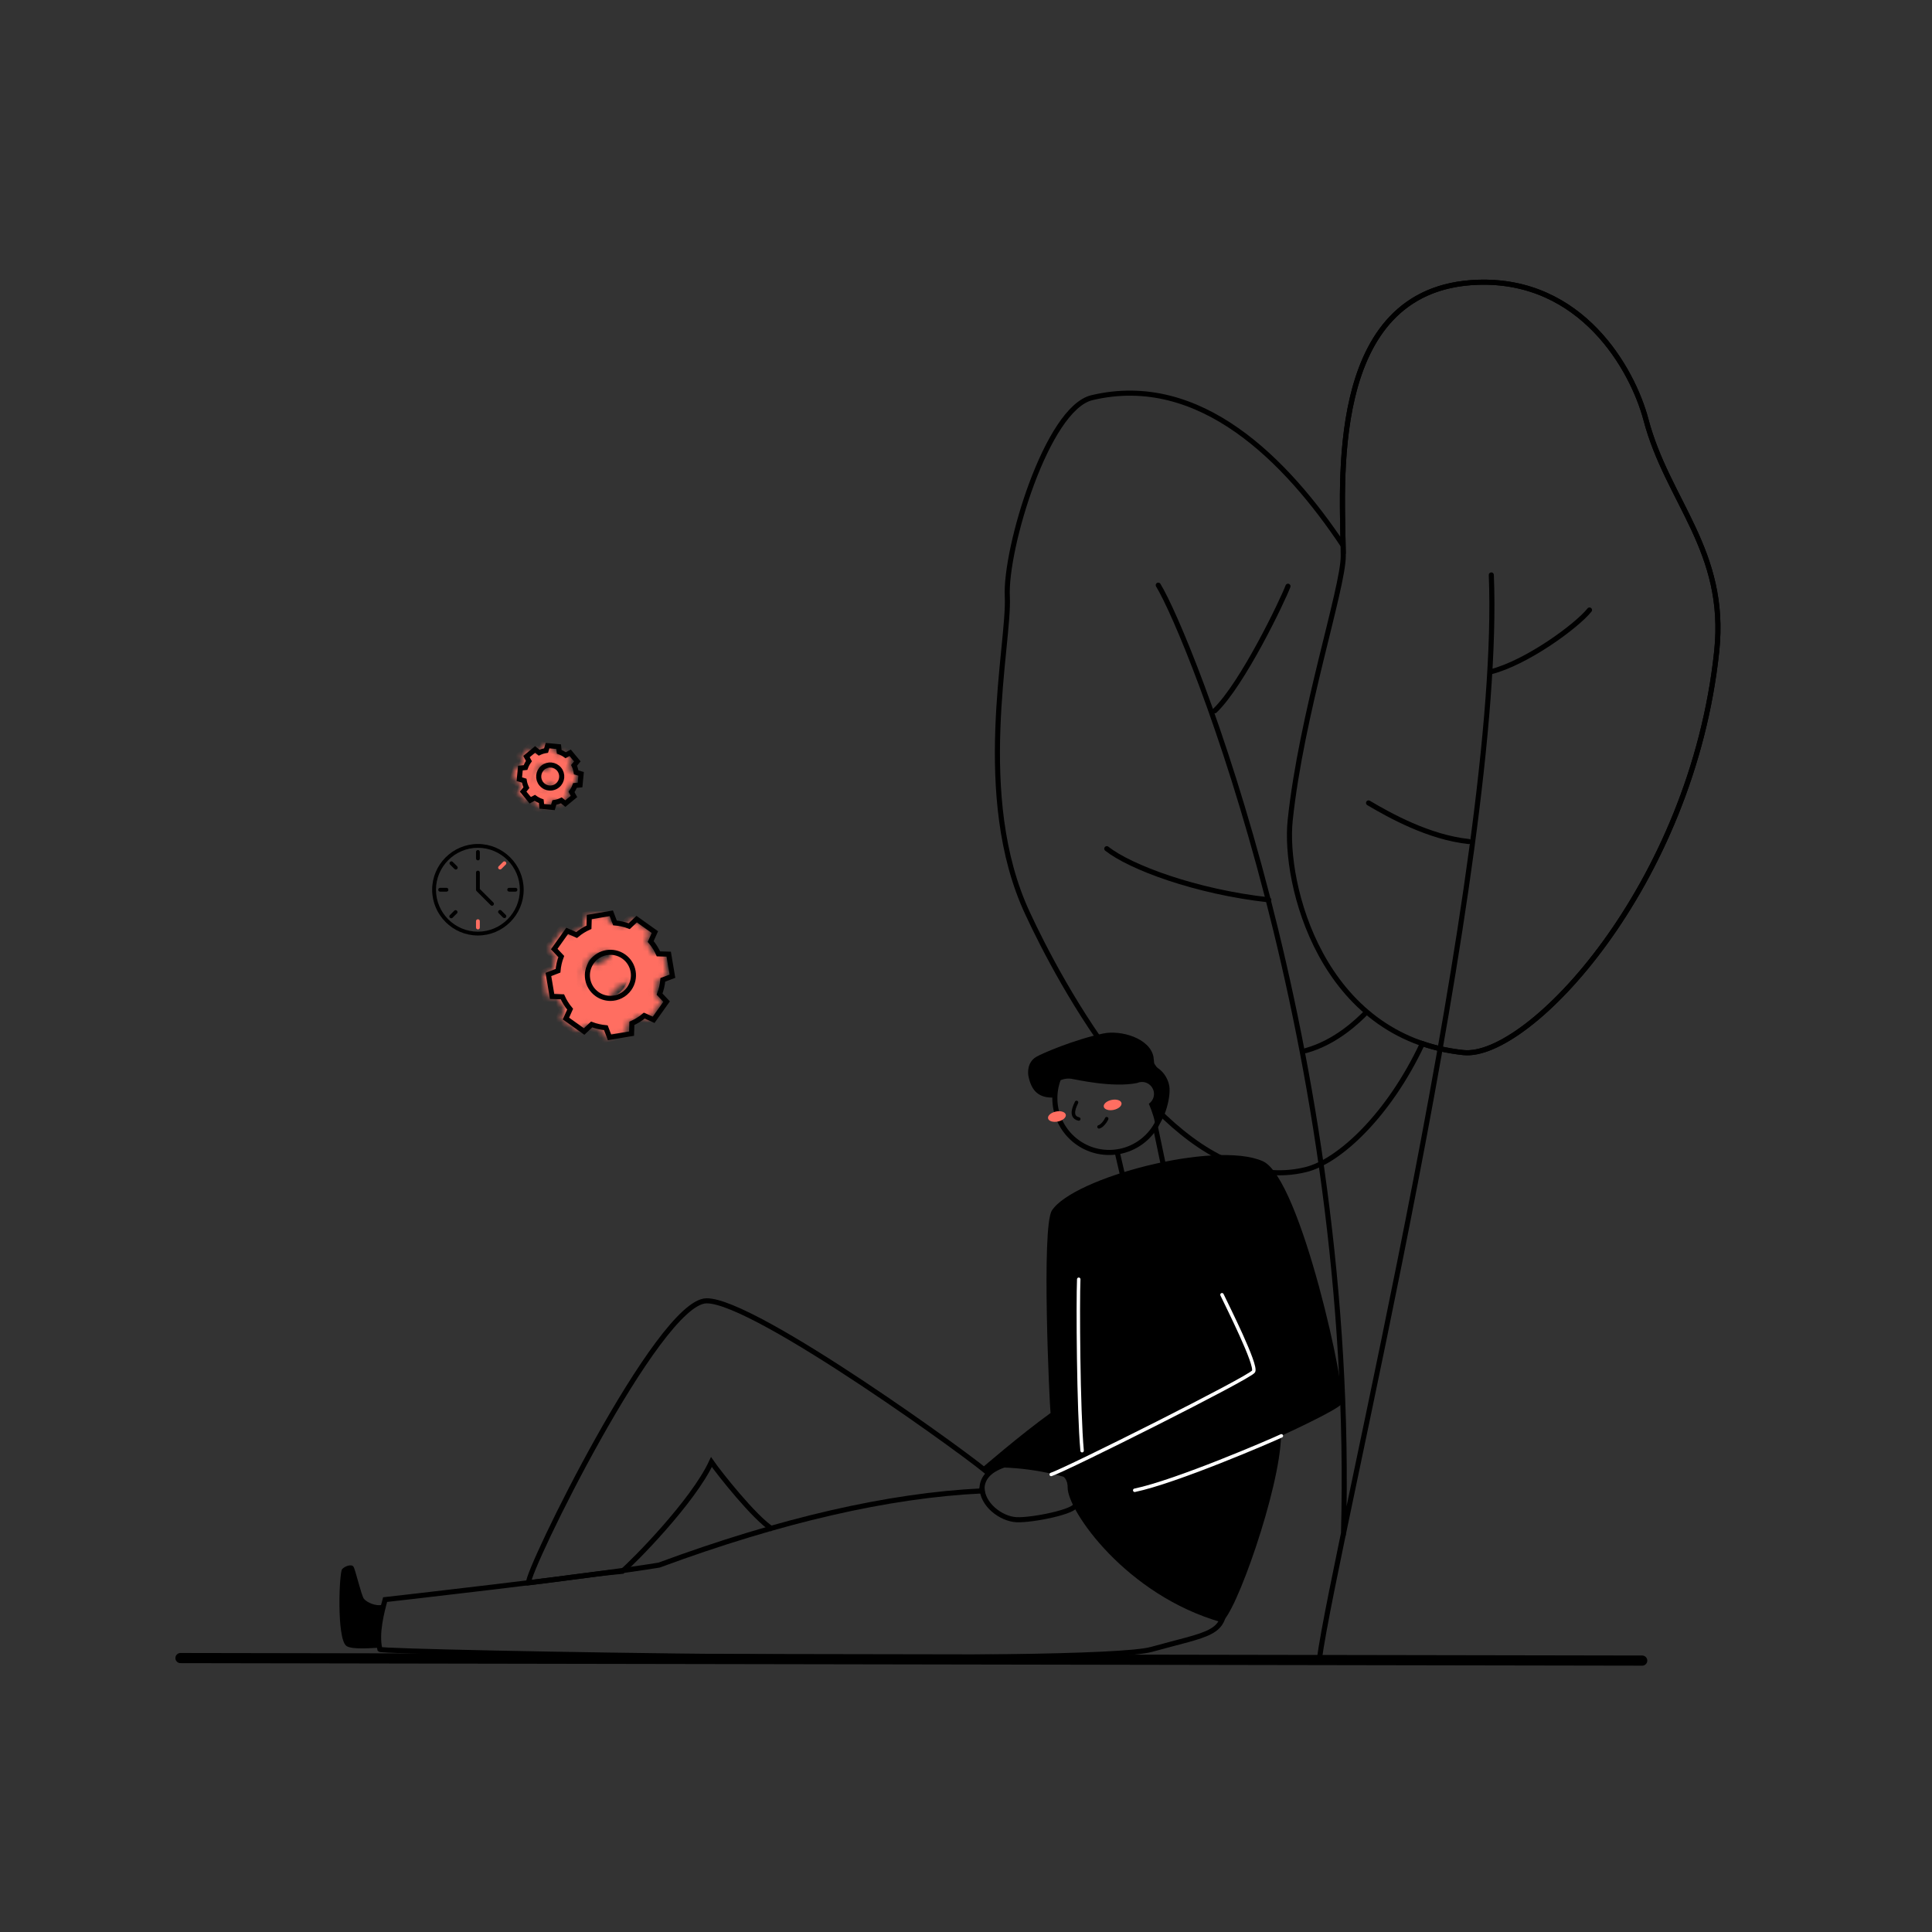 <svg xmlns="http://www.w3.org/2000/svg" xmlns:xlink="http://www.w3.org/1999/xlink" width="380" height="380" viewBox="0 0 380 380">
  <rect x="0" y="0" width="380" height="380" fill="#333333" stroke="none"/>
  <defs>
    <path id="wait-a" d="M12.37,0 L10.204,0.365 L8.037,0.73 L7.973,2.751 C7.106,3.138 6.285,3.647 5.54,4.274 L5.54,4.274 L3.695,3.45 L2.421,5.24 L1.147,7.03 L2.53,8.503 C2.182,9.413 1.97,10.355 1.889,11.302 L1.889,11.302 L0,12.024 L0.365,14.191 L0.73,16.357 L2.751,16.421 C3.138,17.289 3.647,18.11 4.274,18.855 L4.274,18.855 L3.45,20.7 L5.24,21.974 L7.03,23.247 L8.503,21.865 C9.413,22.213 10.355,22.425 11.302,22.506 L11.302,22.506 L12.024,24.395 L14.191,24.03 L16.357,23.665 L16.421,21.643 C17.289,21.256 18.11,20.748 18.855,20.121 L18.855,20.121 L20.7,20.944 L21.974,19.154 L23.247,17.364 L21.865,15.891 C22.213,14.982 22.424,14.04 22.506,13.093 L22.506,13.093 L24.394,12.37 L24.03,10.204 L23.665,8.037 L21.643,7.973 C21.256,7.106 20.747,6.285 20.121,5.54 L20.121,5.54 L20.944,3.695 L19.154,2.421 L17.365,1.147 L15.891,2.53 C14.982,2.182 14.04,1.97 13.093,1.889 L13.093,1.889 L12.37,0 Z M9.571,15.888 C7.532,14.438 7.056,11.609 8.506,9.571 L8.506,9.571 C9.957,7.532 12.785,7.056 14.824,8.506 L14.824,8.506 C16.862,9.957 17.339,12.785 15.888,14.824 L15.888,14.824 C15.005,16.065 13.609,16.728 12.193,16.728 L12.193,16.728 C11.285,16.728 10.367,16.455 9.571,15.888 L9.571,15.888 Z"/>
    <path id="wait-c" d="M6.185,0 L5.102,0.182 L4.019,0.365 L3.987,1.376 C3.553,1.569 3.142,1.823 2.77,2.137 L2.77,2.137 L1.847,1.725 L1.21,2.62 L0.574,3.515 L1.265,4.252 C1.091,4.706 0.985,5.177 0.944,5.651 L0.944,5.651 L0,6.012 L0.182,7.095 L0.365,8.179 L1.376,8.211 C1.569,8.644 1.823,9.055 2.137,9.427 L2.137,9.427 L1.725,10.35 L2.62,10.987 L3.515,11.624 L4.252,10.932 C4.706,11.106 5.177,11.212 5.651,11.253 L5.651,11.253 L6.012,12.197 L7.095,12.015 L8.178,11.832 L8.211,10.822 C8.644,10.628 9.055,10.374 9.427,10.06 L9.427,10.06 L10.35,10.472 L10.987,9.577 L11.624,8.682 L10.932,7.946 C11.106,7.491 11.212,7.02 11.253,6.546 L11.253,6.546 L12.197,6.185 L12.015,5.102 L11.832,4.019 L10.822,3.987 C10.628,3.553 10.374,3.142 10.06,2.77 L10.06,2.77 L10.472,1.847 L9.577,1.211 L8.682,0.574 L7.946,1.265 C7.491,1.091 7.02,0.985 6.546,0.944 L6.546,0.944 L6.185,0 Z M4.785,7.944 C3.766,7.219 3.528,5.805 4.253,4.785 L4.253,4.785 C4.978,3.766 6.393,3.528 7.412,4.253 L7.412,4.253 C8.431,4.978 8.669,6.393 7.944,7.412 L7.944,7.412 C7.502,8.033 6.805,8.364 6.097,8.364 L6.097,8.364 C5.642,8.364 5.184,8.228 4.785,7.944 L4.785,7.944 Z"/>
    <path id="wait-e" d="M27.122,2 L26.039,2.182 L24.956,2.365 L24.924,3.376 C24.49,3.569 24.08,3.823 23.707,4.137 L23.707,4.137 L22.785,3.725 L22.148,4.62 L21.511,5.515 L22.202,6.252 C22.028,6.706 21.922,7.177 21.882,7.651 L21.882,7.651 L20.937,8.012 L21.12,9.095 L21.302,10.179 L22.313,10.211 C22.506,10.644 22.761,11.055 23.074,11.427 L23.074,11.427 L22.662,12.35 L23.557,12.987 L24.452,13.624 L25.189,12.932 C25.644,13.106 26.115,13.212 26.588,13.253 L26.588,13.253 L26.949,14.197 L28.033,14.015 L29.116,13.832 L29.148,12.822 C29.582,12.628 29.992,12.374 30.365,12.06 L30.365,12.06 L31.287,12.472 L31.924,11.577 L32.561,10.682 L31.869,9.946 C32.044,9.491 32.149,9.02 32.19,8.546 L32.19,8.546 L33.134,8.185 L32.952,7.102 L32.77,6.019 L31.759,5.987 C31.565,5.553 31.311,5.142 30.997,4.77 L30.997,4.77 L31.409,3.847 L30.514,3.211 L29.619,2.574 L28.883,3.265 C28.428,3.091 27.957,2.985 27.484,2.944 L27.484,2.944 L27.122,2 Z M25.723,9.944 C24.703,9.219 24.465,7.805 25.19,6.785 L25.19,6.785 C25.916,5.766 27.33,5.528 28.349,6.253 L28.349,6.253 C29.368,6.978 29.607,8.393 28.881,9.412 L28.881,9.412 C28.439,10.033 27.742,10.364 27.034,10.364 L27.034,10.364 C26.58,10.364 26.121,10.228 25.723,9.944 L25.723,9.944 Z"/>
  </defs>
  <g fill="none" fill-rule="evenodd">
    <g stroke="#000" transform="rotate(6 -336.392 1978.324)">
      <path d="M121.952,23.9 C127.851,39.486 140.562,47.859 140.562,67.773 C140.562,114.246 112.069,151.481 99.274,151.481 C96.347,151.481 93.61,151.164 91.057,150.581 C85.916,165.392 77.142,175.337 70.861,177.605 C60.578,181.322 49.933,176.619 40.433,168.905 L40.433,162.19 L33.102,162.19 C22.912,151.819 14.805,139.336 11.139,133.192 C-1.947,111.42 2.121,80.942 0.67,71.652 C-0.781,62.362 4.554,34.034 13.138,31.014 C33.86,23.726 52.609,39.475 65.309,54.757 C63.475,40.114 57.715,4.552 86.164,0.521 C106.516,-2.368 118.308,14.348 121.952,23.9 Z"/>
      <path d="M86.164,0.521 C106.516,-2.368 118.308,14.348 121.952,23.9 C127.851,39.486 140.562,47.859 140.562,67.773 C140.562,114.246 112.069,151.481 99.274,151.481 C71.073,151.481 60.605,122.039 60.605,109.627 C60.605,88.558 66.218,63.148 65.55,56.806 C64.142,43.779 56.281,4.755 86.164,0.521 Z"/>
      <path stroke-linecap="round" stroke-linejoin="round" d="M29.963 66.326C37.062 75.574 78.306 152.997 85.715 248.199M55.359 63.868C54.624 66.726 48.523 83.903 43.601 89.736M25.311 118.932C30.268 122.068 43.557 125.527 58.049 125.608M79.363 145.719C78.038 147.338 74.213 152.054 68.389 154.342M94.901 57.477C103.135 113.601 84.251 249.353 83.548 273.303M114.831 62.319C112.627 65.751 103.633 73.897 96.801 76.429M75.576 104.601C79.922 106.592 88.09 110.088 95.957 110.088"/>
    </g>
    <g transform="translate(66.25 202.597)">
      <path fill="#000" fill-rule="nonzero" d="M8.391,121.479 C7.365,121.504 2.893,121.961 1.847,121.109 C-0.051,119.57 0.462,106.647 1.047,106.026 C1.631,105.406 2.888,105 3.268,105.539 C3.648,106.078 4.807,111.182 5.32,111.854 C5.833,112.526 7.663,113.429 9.038,113.024"/>
      <path stroke="#000" d="M128.096,87.153 C126.686,85.485 82.207,53.072 72.69,53.257 C63.174,53.442 37.189,106.781 37.717,108.726 C46.304,107.705 48.524,107.183 56.144,106.458 C58.247,104.689 70.028,92.832 73.68,84.967 C75.117,87.05 82.148,95.977 85.682,98.188"/>
      <path stroke="#000" d="M8.475,121.822 C9.275,122.459 148.695,125.024 160.217,121.822 C171.74,118.621 174.782,118.939 174.623,112.219 C174.528,108.213 158.348,86.574 131.236,85.546 C128.189,86.592 126.746,88.29 126.907,90.64 C108.547,91.52 87.368,96.387 63.369,105.242 C49.004,107.591 9.501,112.024 9.501,112.024 C8.855,114.373 7.695,118.703 8.475,121.822 Z"/>
      <path fill="#000" fill-rule="nonzero" d="M182.123,25.795 C189.639,29.124 198.884,72.152 197.627,73.562 C196.37,74.973 185.714,79.826 185.714,79.826 C185.509,90.302 176.634,115.379 173.971,116.472 C155.256,111.146 143.744,94.55 143.744,90.005 C143.744,87.743 142.62,86.332 133.326,85.546 C127.922,86.131 128.648,87.789 128.096,87.153 C127.585,86.627 127.301,86.698 126.665,86.332 C126.665,86.332 134.361,79.662 140.379,75.332 C140.168,73.48 138.557,38.774 140.635,35.511 C144.77,29.042 172.755,21.644 182.123,25.795 Z"/>
      <path stroke="#FFF" stroke-linecap="round" stroke-width=".68" d="M185.781 79.816C183.729 80.786 165.091 88.82 156.934 90.523M174.1 52.062C175.069 54.114 181.036 65.939 180.307 67.155 179.579 68.371 143.49 86.445 140.504 87.409M145.924 49.019C145.734 53.401 145.858 74.824 146.586 82.735"/>
      <path stroke="#000" d="M143.519 86.831C143.826 87.472 145.073 91.995 145.298 93.339 145.524 94.684 136.751 96.459 133.694 96.31 130.636 96.161 126.907 93.324 126.907 89.969M153.506 24.076L154.979 30.417C155.287 31.879 163.352 30.309 163.028 28.74L160.987 18.982"/>
      <circle cx="151.901" cy="13.4" r="10.676" stroke="#000"/>
      <ellipse cx="141.633" cy="17.011" fill="#FF6E61" fill-rule="nonzero" rx="1.78" ry="1" transform="rotate(-11.79 141.633 17.01)"/>
      <ellipse cx="152.591" cy="14.723" fill="#FF6E61" fill-rule="nonzero" rx="1.78" ry="1" transform="rotate(-11.79 152.59 14.723)"/>
      <path stroke="#000" stroke-linecap="round" stroke-width=".69" d="M145.488 14.236C145.262 14.749 143.995 17.068 145.924 17.489M149.916 19.038C150.429 18.915 151.111 18.11 151.419 17.433"/>
      <path fill="#000" fill-rule="nonzero" d="M150.716,0.682 C154.235,-0.051 159.858,1.596 160.617,5.223 C160.674,5.51 160.746,6.536 160.817,7.069 C162.367,7.854 163.452,9.328 163.742,11.04 C164.121,13.518 162.449,18.746 160.997,18.966 C160.964,17.838 160.398,16.111 159.713,14.495 C160.325,14.071 160.725,13.364 160.725,12.564 C160.725,11.266 159.673,10.214 158.375,10.214 C158.042,10.214 157.724,10.284 157.436,10.409 C152.532,11.423 145.276,9.691 144.431,9.578 C143.49,9.459 142.536,9.675 141.738,10.189 C141.403,11.181 141.23,12.22 141.225,13.267 C138.024,13.467 136.628,11.928 136.038,9.106 C135.895,8.429 135.777,6.356 137.526,5.3 C138.573,4.643 145.114,1.852 150.716,0.682 Z"/>
    </g>
    <g transform="translate(80.187 144.633)">
      <g transform="translate(26.677 35.004)">
        <mask id="wait-b" fill="#fff">
          <use xlink:href="#wait-a"/>
        </mask>
        <path fill="#FF6E61" stroke="#FF6E61" stroke-width="2" d="M12.37,0 L10.204,0.365 L8.037,0.73 L7.973,2.751 C7.106,3.138 6.285,3.647 5.54,4.274 L5.54,4.274 L3.695,3.45 L2.421,5.24 L1.147,7.03 L2.53,8.503 C2.182,9.413 1.97,10.355 1.889,11.302 L1.889,11.302 L0,12.024 L0.365,14.191 L0.73,16.357 L2.751,16.421 C3.138,17.289 3.647,18.11 4.274,18.855 L4.274,18.855 L3.45,20.7 L5.24,21.974 L7.03,23.247 L8.503,21.865 C9.413,22.213 10.355,22.425 11.302,22.506 L11.302,22.506 L12.024,24.395 L14.191,24.03 L16.357,23.665 L16.421,21.643 C17.289,21.256 18.11,20.748 18.855,20.121 L18.855,20.121 L20.7,20.944 L21.974,19.154 L23.247,17.364 L21.865,15.891 C22.213,14.982 22.424,14.04 22.506,13.093 L22.506,13.093 L24.394,12.37 L24.03,10.204 L23.665,8.037 L21.643,7.973 C21.256,7.106 20.747,6.285 20.121,5.54 L20.121,5.54 L20.944,3.695 L19.154,2.421 L17.365,1.147 L15.891,2.53 C14.982,2.182 14.04,1.97 13.093,1.889 L13.093,1.889 L12.37,0 Z M9.074,16.586 C6.65,14.861 6.084,11.498 7.809,9.074 L7.809,9.074 C9.533,6.65 12.897,6.084 15.32,7.809 L15.32,7.809 C17.744,9.533 18.311,12.897 16.586,15.32 L16.586,15.32 C15.535,16.797 13.876,17.584 12.193,17.584 L12.193,17.584 C11.112,17.584 10.022,17.26 9.074,16.586 L9.074,16.586 Z" mask="url(#wait-b)"/>
        <rect width="13.94" height="12.546" x="5.227" y="5.924" fill="#FF6E61" mask="url(#wait-b)"/>
      </g>
      <g transform="rotate(15 8.991 86.37)">
        <mask id="wait-d" fill="#fff">
          <use xlink:href="#wait-c"/>
        </mask>
        <path fill="#FF6E61" stroke="#FF6E61" stroke-width="2" d="M6.185,0 L5.102,0.182 L4.019,0.365 L3.987,1.376 C3.553,1.569 3.142,1.823 2.77,2.137 L2.77,2.137 L1.847,1.725 L1.21,2.62 L0.574,3.515 L1.265,4.252 C1.091,4.706 0.985,5.177 0.944,5.651 L0.944,5.651 L0,6.012 L0.182,7.095 L0.365,8.179 L1.376,8.211 C1.569,8.644 1.823,9.055 2.137,9.427 L2.137,9.427 L1.725,10.35 L2.62,10.987 L3.515,11.624 L4.252,10.932 C4.706,11.106 5.177,11.212 5.651,11.253 L5.651,11.253 L6.012,12.197 L7.095,12.015 L8.178,11.832 L8.211,10.822 C8.644,10.628 9.055,10.374 9.427,10.06 L9.427,10.06 L10.35,10.472 L10.987,9.577 L11.624,8.682 L10.932,7.946 C11.106,7.491 11.212,7.02 11.253,6.546 L11.253,6.546 L12.197,6.185 L12.015,5.102 L11.832,4.019 L10.822,3.987 C10.628,3.553 10.374,3.142 10.06,2.77 L10.06,2.77 L10.472,1.847 L9.577,1.211 L8.682,0.574 L7.946,1.265 C7.491,1.091 7.02,0.985 6.546,0.944 L6.546,0.944 L6.185,0 Z M4.537,8.293 C3.325,7.431 3.042,5.749 3.904,4.537 L3.904,4.537 C4.767,3.325 6.448,3.042 7.66,3.904 L7.66,3.904 C8.872,4.767 9.155,6.448 8.293,7.66 L8.293,7.66 C7.768,8.398 6.938,8.792 6.096,8.792 L6.096,8.792 C5.556,8.792 5.011,8.63 4.537,8.293 L4.537,8.293 Z" mask="url(#wait-d)"/>
        <rect width="6.97" height="6.273" x="2.614" y="2.962" fill="#FF6E61" mask="url(#wait-d)"/>
      </g>
    </g>
    <g transform="translate(81.187 144.633)">
      <path stroke="#000" d="M39.047,35.004 L36.881,35.369 L34.715,35.734 L34.651,37.756 C33.783,38.143 32.962,38.651 32.217,39.278 L32.217,39.278 L30.372,38.455 L29.098,40.245 L27.824,42.035 L29.207,43.508 C28.859,44.417 28.647,45.359 28.566,46.306 L28.566,46.306 L26.677,47.029 L27.042,49.195 L27.407,51.362 L29.428,51.426 C29.815,52.293 30.324,53.114 30.951,53.859 L30.951,53.859 L30.127,55.704 L31.917,56.978 L33.707,58.252 L35.18,56.869 C36.09,57.217 37.032,57.429 37.979,57.51 L37.979,57.51 L38.701,59.399 L40.868,59.034 L43.034,58.669 L43.098,56.648 C43.966,56.261 44.787,55.752 45.532,55.125 L45.532,55.125 L47.377,55.949 L48.651,54.159 L49.924,52.369 L48.542,50.896 C48.89,49.986 49.102,49.044 49.183,48.097 L49.183,48.097 L51.072,47.375 L50.707,45.208 L50.342,43.042 L48.321,42.978 C47.933,42.11 47.425,41.289 46.798,40.544 L46.798,40.544 L47.621,38.699 L45.831,37.426 L44.042,36.152 L42.568,37.534 C41.659,37.186 40.717,36.974 39.77,36.893 L39.77,36.893 L39.047,35.004 Z M36.248,50.893 C34.209,49.442 33.733,46.614 35.183,44.575 L35.183,44.575 C36.634,42.537 39.462,42.06 41.501,43.511 L41.501,43.511 C43.539,44.961 44.016,47.79 42.565,49.828 L42.565,49.828 C41.682,51.07 40.287,51.732 38.87,51.732 L38.87,51.732 C37.962,51.732 37.045,51.46 36.248,50.893 L36.248,50.893 Z"/>
      <use stroke="#000" transform="rotate(15 27.036 8.099)" xlink:href="#wait-e"/>
    </g>
    <line x1="35.5" x2="323" y1="326.119" y2="326.619" stroke="#000" stroke-linecap="round" stroke-width="2"/>
    <g fill-rule="nonzero" transform="translate(85 166)">
      <path fill="#FF6E61" d="M13.613,4.912 L14.475,4.05 C14.625,3.9 14.625,3.675 14.475,3.525 C14.325,3.375 14.1,3.375 13.95,3.525 L13.088,4.388 C12.938,4.537 12.938,4.763 13.088,4.912 C13.312,5.1 13.537,4.987 13.613,4.912 Z"/>
      <path fill="#000" d="M15.15 9.375L16.387 9.375C16.613 9.375 16.762 9.225 16.762 9 16.762 8.775 16.613 8.625 16.387 8.625L15.15 8.625C14.925 8.625 14.775 8.775 14.775 9 14.775 9.225 14.963 9.375 15.15 9.375zM13.613 13.088C13.463 12.938 13.238 12.938 13.088 13.088 12.938 13.238 12.938 13.463 13.088 13.613L13.95 14.475C14.175 14.662 14.4 14.55 14.475 14.475 14.625 14.325 14.625 14.1 14.475 13.95L13.613 13.088z"/>
      <path fill="#000" d="M9,18 C13.95,18 18,13.95 18,9 C18,4.05 13.95,0 9,0 C4.05,0 0,4.05 0,9 C0,13.95 4.05,18 9,18 Z M9,0.75 C13.537,0.75 17.25,4.463 17.25,9 C17.25,13.537 13.537,17.25 9,17.25 C4.463,17.25 0.75,13.537 0.75,9 C0.75,4.463 4.463,0.75 9,0.75 Z"/>
      <path fill="#000" d="M11.512 12.037C11.738 12.262 11.963 12.113 12.037 12.037 12.188 11.887 12.188 11.662 12.037 11.512L9.375 8.85 9.375 5.625C9.375 5.4 9.225 5.25 9 5.25 8.775 5.25 8.625 5.4 8.625 5.625L8.625 9C8.625 9.113 8.662 9.188 8.738 9.262L11.512 12.037zM9 3.225C9.225 3.225 9.375 3.075 9.375 2.85L9.375 1.575C9.375 1.35 9.225 1.2 9 1.2 8.775 1.2 8.625 1.35 8.625 1.575L8.625 2.812C8.625 3.038 8.775 3.225 9 3.225z"/>
      <path fill="#FF6E61" d="M9,16.8 C9.225,16.8 9.375,16.65 9.375,16.425 L9.375,15.188 C9.375,14.963 9.225,14.812 9,14.812 C8.775,14.812 8.625,14.963 8.625,15.188 L8.625,16.425 C8.625,16.613 8.775,16.8 9,16.8 Z"/>
      <path fill="#000" d="M4.013 14.512L4.875 13.65C5.025 13.5 5.025 13.275 4.875 13.125 4.725 12.975 4.5 12.975 4.35 13.125L3.487 13.988C3.337 14.137 3.337 14.363 3.487 14.512 3.712 14.7 3.938 14.588 4.013 14.512zM2.812 8.625L1.575 8.625C1.35 8.625 1.2 8.775 1.2 9 1.2 9.225 1.35 9.375 1.575 9.375L2.812 9.375C3.038 9.375 3.188 9.225 3.188 9 3.188 8.775 3.038 8.625 2.812 8.625zM4.388 4.912C4.463 4.987 4.725 5.138 4.912 4.912 5.062 4.763 5.062 4.537 4.912 4.388L4.05 3.525C3.9 3.375 3.675 3.375 3.525 3.525 3.375 3.675 3.375 3.9 3.525 4.05L4.388 4.912z"/>
    </g>
  </g>
</svg>
